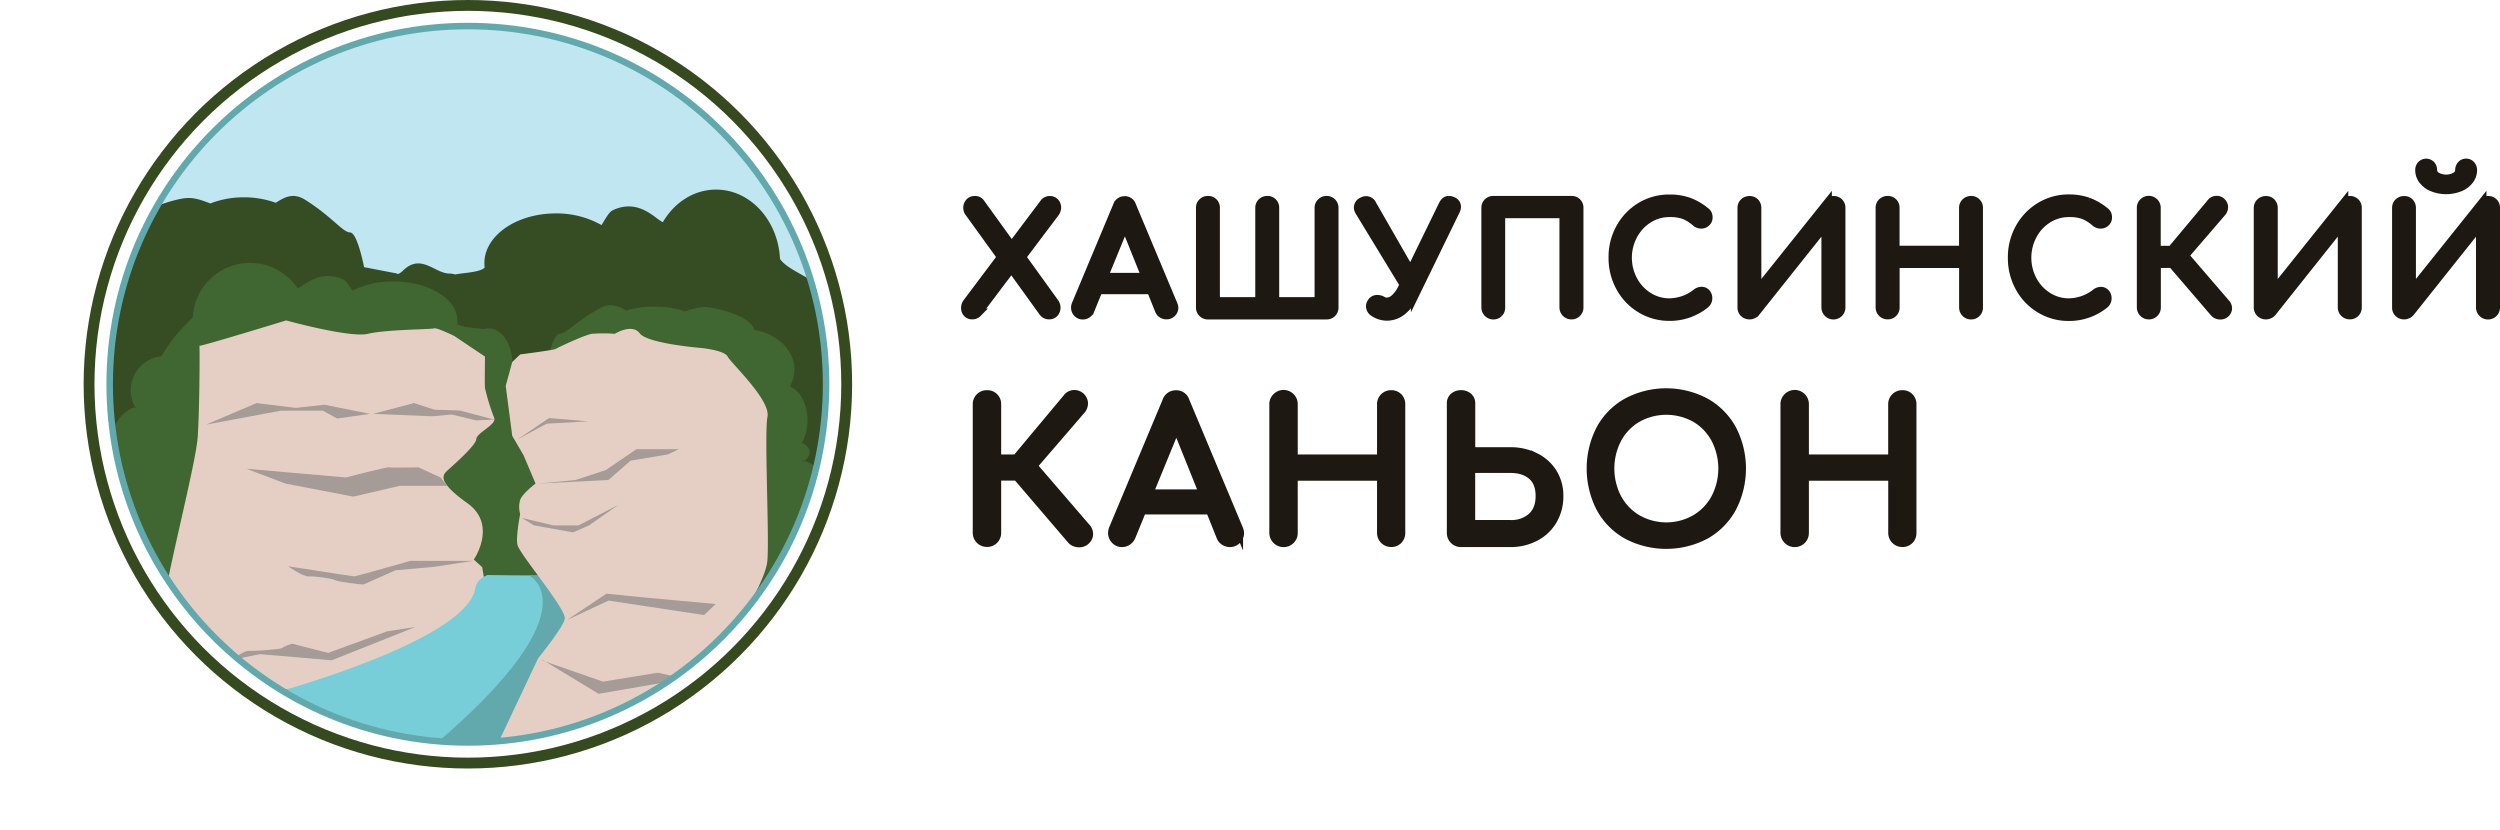 <svg xmlns="http://www.w3.org/2000/svg" viewBox="0 0 1151.58 382.37"><defs><clipPath id="clip-path" transform="translate(38.52)"><circle class="cls-1" cx="177" cy="176.6" r="164.6"/></clipPath><style>.cls-1{fill:none}.cls-7{fill:#e5cfc4}.cls-8{fill:#a59b97}</style></defs><g id="Слой_2" data-name="Слой 2"><g id="Layer_1" data-name="Layer 1"><path d="M485.77 139.44a4 4 0 01.75 2.3 3.51 3.51 0 01-.88 2.37 3 3 0 01-2.37 1 3.28 3.28 0 01-2.71-1.29l-14.68-20.36-15.56 20.65a3.32 3.32 0 01-2.44 1 3 3 0 01-2.34-.95 3.35 3.35 0 01-.84-2.3 4 4 0 01.81-2.44l15.77-21-14.89-20.59a3.37 3.37 0 01-.68-2.1 3.59 3.59 0 01.88-2.43 3 3 0 012.37-1 2.91 2.91 0 012.51 1l14.54 20.16 15.16-20.16a3.26 3.26 0 012.5-1 2.89 2.89 0 012.27 1 3.35 3.35 0 01.85 2.3 4.18 4.18 0 01-.75 2.3l-15.43 20.5zm55.01 2.24a3.29 3.29 0 01-1 2.43 3.39 3.39 0 01-2.5 1 3.51 3.51 0 01-1.93-.58 3.23 3.23 0 01-1.33-1.53l-3.79-9.47h-24.29l-3.86 9.47a3.77 3.77 0 01-1.35 1.59 3.37 3.37 0 01-1.9.58 3.23 3.23 0 01-2.47-1 3.51 3.51 0 01-1-2.47 4.36 4.36 0 01.34-1.56l19-45.4a3.44 3.44 0 013.32-2.37 3.28 3.28 0 013.31 2.37l19.09 45.54a4.39 4.39 0 01.36 1.4zm-12.92-14l-9.68-24.09-9.88 24.09zm80.73-34.42a3.46 3.46 0 012.5-1 3.36 3.36 0 012.47 1 3.46 3.46 0 011 2.54v45.81a3.46 3.46 0 01-1 2.54 3.36 3.36 0 01-2.47 1h-54.67a3.47 3.47 0 01-3.52-3.52V95.8a3.37 3.37 0 011-2.54 3.49 3.49 0 012.51-1 3.36 3.36 0 013.51 3.52v43.1h20.3V95.8a3.37 3.37 0 011-2.54 3.48 3.48 0 012.5-1 3.36 3.36 0 013.52 3.52v43.1h20.3V95.8a3.37 3.37 0 011.05-2.54zm62.39 1.93a4 4 0 01-.46 1.81l-18.61 38.23a22.55 22.55 0 01-5.78 7.75 11.23 11.23 0 01-7.21 2.74 10.82 10.82 0 01-6-1.83 3.29 3.29 0 01-1.26-1.25 3.24 3.24 0 01-.44-1.59 3.15 3.15 0 01.55-1.69 2.92 2.92 0 012.7-1.49 4.5 4.5 0 012.24.61 4.43 4.43 0 002.16.61 5.76 5.76 0 003.76-1.73 15.18 15.18 0 003.41-4.84l.68-1.42-20.54-33.74a3.47 3.47 0 01-.54-1.83 3 3 0 011.82-2.64 3.58 3.58 0 011.9-.54 3 3 0 012.64 1.76L649.73 125l14.95-30.65c.68-1.4 1.58-2.1 2.71-2.1a4.06 4.06 0 011.69.41 2.75 2.75 0 011.9 2.53zm19.45 48.92a3.54 3.54 0 01-6.06-2.5V95.8a3.37 3.37 0 011-2.54 3.46 3.46 0 012.5-1h36a3.36 3.36 0 013.52 3.52v45.81a3.46 3.46 0 01-1 2.5 3.54 3.54 0 01-6.06-2.5V98.51h-29v43.1a3.46 3.46 0 01-.9 2.5zM777.92 93a26.59 26.59 0 017.6 4.42 3.18 3.18 0 011.09 1.26 3.86 3.86 0 01.27 1.52 2.87 2.87 0 01-1 2.23 3.29 3.29 0 01-2.27.88 3.65 3.65 0 01-2.37-.88 19.68 19.68 0 00-5.38-3.43 19 19 0 00-6.84-1 18 18 0 00-9.71 2.78 20 20 0 00-7 7.54 22 22 0 000 20.81 20.08 20.08 0 007 7.51 18 18 0 009.71 2.78 20.43 20.43 0 0012.5-4.51 3.93 3.93 0 012.24-.81 2.79 2.79 0 012.13.91 3.42 3.42 0 01.85 2.4 3.46 3.46 0 01-1.09 2.51 25.75 25.75 0 01-16.58 5.89 25.31 25.31 0 01-13.23-3.59 25.77 25.77 0 01-9.43-9.81 27.77 27.77 0 01-3.46-13.74 27.41 27.41 0 013.41-13.67 26.16 26.16 0 019.43-9.82 25.16 25.16 0 0113.23-3.58 26.31 26.31 0 018.9 1.4zm65.13-.35a3.28 3.28 0 011.49-.37 3.36 3.36 0 013.52 3.52v45.81a3.46 3.46 0 01-1 2.5 3.54 3.54 0 01-6.06-2.5v-38.3l-32.34 40.6a3.58 3.58 0 01-1.22.88 3.51 3.51 0 01-1.49.34 3.6 3.6 0 01-2.61-1 3.32 3.32 0 01-1-2.5V95.8a3.32 3.32 0 011-2.5 3.6 3.6 0 012.61-1 3.28 3.28 0 012.44 1 3.51 3.51 0 01.94 2.54v38.37l32.48-40.6a4 4 0 011.24-.96zm62.39.61a3.48 3.48 0 012.5-1 3.35 3.35 0 012.47 1 3.42 3.42 0 011 2.54v45.81a3.42 3.42 0 01-1 2.54 3.35 3.35 0 01-2.47 1 3.47 3.47 0 01-3.51-3.52v-20.19h-31.4v20.17a3.46 3.46 0 01-1 2.5 3.37 3.37 0 01-2.54 1 3.47 3.47 0 01-3.52-3.52V95.8a3.4 3.4 0 011-2.54 3.5 3.5 0 012.51-1 3.36 3.36 0 013.52 3.52v19.42h31.4V95.8a3.37 3.37 0 011.04-2.54zm56.47-.26a26.73 26.73 0 017.61 4.42 3.23 3.23 0 011.08 1.26 3.86 3.86 0 01.27 1.52 2.87 2.87 0 01-1 2.23 3.27 3.27 0 01-2.27.88 3.64 3.64 0 01-2.36-.88 19.72 19.72 0 00-5.4-3.43 18.92 18.92 0 00-6.83-1 17.93 17.93 0 00-9.71 2.78 20 20 0 00-7 7.54 22.12 22.12 0 000 20.81 20.11 20.11 0 007 7.51 17.93 17.93 0 009.71 2.78 20.45 20.45 0 0012.45-4.47 3.9 3.9 0 012.23-.81 2.76 2.76 0 012.13.91 3.37 3.37 0 01.85 2.4 3.45 3.45 0 01-1.08 2.51 25.75 25.75 0 01-16.58 5.89 25.26 25.26 0 01-13.23-3.59 25.8 25.8 0 01-9.44-9.81 27.87 27.87 0 01-3.45-13.74 27.5 27.5 0 013.45-13.71 26.18 26.18 0 019.44-9.82 25.1 25.1 0 0113.23-3.62 26.35 26.35 0 018.9 1.44zm64.25 49a3.1 3.1 0 01-1 2.23 3.3 3.3 0 01-2.44.95 3.9 3.9 0 01-1.52-.31 3.17 3.17 0 01-1.18-.84l-19.42-22.61h-7.24v20.17a3.46 3.46 0 01-1 2.5 3.54 3.54 0 01-6.06-2.5V95.8a3.37 3.37 0 011-2.54 3.5 3.5 0 016 2.54v19.42h7l18.22-21.79a3.15 3.15 0 012.5-1.22 3.07 3.07 0 012.44 1.09 3.11 3.11 0 01.88 2.16 3.72 3.72 0 01-.95 2.37l-17.12 19.89 18.88 21.93a3.39 3.39 0 011.01 2.35zm54.74-49.35a3.25 3.25 0 011.49-.37 3.37 3.37 0 013.52 3.52v45.81a3.43 3.43 0 01-1 2.5 3.35 3.35 0 01-2.53 1 3.47 3.47 0 01-3.52-3.52v-38.3l-32.34 40.62a3.39 3.39 0 01-1.22.88 3.47 3.47 0 01-1.48.34 3.6 3.6 0 01-2.61-1 3.33 3.33 0 01-1.05-2.5V95.8a3.33 3.33 0 011.05-2.5 3.6 3.6 0 012.61-1 3.24 3.24 0 012.43 1 3.52 3.52 0 01.95 2.54v38.37l32.48-40.6a3.88 3.88 0 011.22-.96zm63.67 0a3.28 3.28 0 011.49-.37 3.36 3.36 0 013.52 3.52v45.81a3.46 3.46 0 01-1 2.5 3.54 3.54 0 01-6.06-2.5v-38.3l-32.34 40.6a3.81 3.81 0 01-2.71 1.22 3.56 3.56 0 01-2.6-1 3.33 3.33 0 01-1-2.5V95.8a3.33 3.33 0 011-2.5 3.56 3.56 0 012.6-1 3.28 3.28 0 012.44 1 3.51 3.51 0 01.94 2.54v38.37l32.48-40.6a4.12 4.12 0 011.24-.96zM1119.74 76a3.39 3.39 0 01.88 2.37 3.38 3.38 0 001.76 2.91 9 9 0 008.79 0 3.38 3.38 0 001.76-2.91 3.39 3.39 0 01.88-2.37 2.85 2.85 0 012.17-.94 2.81 2.81 0 012.16.94 3.35 3.35 0 01.88 2.37 7.45 7.45 0 01-1.59 4.6 10.34 10.34 0 01-4.4 3.28 17 17 0 01-12.51 0 10.34 10.34 0 01-4.4-3.28 7.45 7.45 0 01-1.59-4.6 3.35 3.35 0 01.88-2.37 3 3 0 014.33 0zM501.52 246a4 4 0 01-1.31 2.88 4.25 4.25 0 01-3.15 1.23 5 5 0 01-2-.4 4.15 4.15 0 01-1.53-1.09l-25.01-29.23h-9.35v26a4.5 4.5 0 01-1.27 3.23 4.37 4.37 0 01-3.28 1.31 4.47 4.47 0 01-4.54-4.54v-59.11a4.38 4.38 0 011.31-3.28 4.5 4.5 0 013.23-1.27 4.35 4.35 0 014.55 4.55v25.07h9l23.5-28.13a4 4 0 013.23-1.57 4.31 4.31 0 014.28 4.19 4.8 4.8 0 01-1.22 3.06l-22.14 25.68 24.38 28.31a4.4 4.4 0 011.32 3.11zm69.53-.49a4.27 4.27 0 01-1.31 3.15 4.4 4.4 0 01-3.22 1.34 4.66 4.66 0 01-2.49-.74 4.2 4.2 0 01-1.7-2.06l-4.9-12.23h-31.37l-5 12.23a4.84 4.84 0 01-1.75 2.06 4.42 4.42 0 01-2.44.74 4.14 4.14 0 01-3.19-1.36 4.47 4.47 0 01-1.27-3.18 5.47 5.47 0 01.44-2l24.55-58.63a4.44 4.44 0 014.28-3.06 4.26 4.26 0 014.28 3.06l24.64 58.8a5.57 5.57 0 01.45 1.88zm-16.68-18.08l-12.5-31.1-12.75 31.1zM637.62 183a4.52 4.52 0 013.24-1.27 4.36 4.36 0 013.19 1.27 4.46 4.46 0 011.26 3.28v59.15a4.42 4.42 0 01-1.26 3.27 4.32 4.32 0 01-3.19 1.27 4.47 4.47 0 01-4.55-4.54v-26h-40.53v26a4.5 4.5 0 01-1.27 3.23 4.57 4.57 0 01-7.82-3.23v-59.15A4.38 4.38 0 01588 183a4.53 4.53 0 017.78 3.28v25.07h40.53v-25.07a4.38 4.38 0 011.31-3.28zm69.68 27.65a19.6 19.6 0 018 7.25 19.88 19.88 0 012.84 10.58 21.71 21.71 0 01-2.84 11.09 19.92 19.92 0 01-8 7.65 24.1 24.1 0 01-11.58 2.78h-22.71a4.47 4.47 0 01-4.55-4.54v-59.62a3.83 3.83 0 011.27-3 5.27 5.27 0 016.55 0 3.79 3.79 0 011.27 3V208h18.17a25.12 25.12 0 0111.58 2.65zm-1.7 27.52q3.75-3.4 3.75-9.69t-3.71-9.48q-3.72-3.15-9.92-3.14h-18.2v25.68h18.2a14.12 14.12 0 009.88-3.37zm79.92-52.85a31.53 31.53 0 0112.32 12.4 39.39 39.39 0 010 36.22 31.49 31.49 0 01-12.32 12.45 38.69 38.69 0 01-36 0 31.1 31.1 0 01-12.28-12.45 39.71 39.71 0 010-36.22 31.17 31.17 0 0112.28-12.4 38.53 38.53 0 0136 0zm-31.36 7.25a24.49 24.49 0 00-9.22 9.61 29.64 29.64 0 000 27.26 24.76 24.76 0 009.26 9.65 27 27 0 0026.73 0 24.76 24.76 0 009.26-9.65 29.64 29.64 0 000-27.26 24.54 24.54 0 00-9.21-9.61 27.44 27.44 0 00-26.82 0zM873.07 183a4.51 4.51 0 013.24-1.27 4.36 4.36 0 013.21 1.27 4.46 4.46 0 011.26 3.28v59.15a4.42 4.42 0 01-1.26 3.27 4.32 4.32 0 01-3.19 1.27 4.47 4.47 0 01-4.55-4.54v-26h-40.55v26a4.5 4.5 0 01-1.27 3.23 4.57 4.57 0 01-7.82-3.23v-59.15a4.38 4.38 0 011.31-3.28 4.53 4.53 0 017.78 3.28v25.07h40.53v-25.07a4.38 4.38 0 011.31-3.28z" fill="#1e1813" stroke="#1e1813" stroke-width="4" stroke-miterlimit="10"/><g clip-path="url(#clip-path)"><circle cx="213" cy="197.5" r="184.87" fill="#bfe6f1"/><path d="M-9.26 217a39.14 39.14 0 00-1.1 6.6c0 5.77-56.61 20.26-9.3 107.94 17.36 32.18 150.79 12.78 153.58 19.83s-77.12-88.27-67.06-87 57 3.21 68.73 7.05 31.82 4.49 31.82 4.49 36.68 67.2 36.27 67.76c-18.27 25.63 161.49 9.65 168.76 6.31s-21.84-84.73-12.9-103.32c5.24-10.9-.82-40-8.86-66.91a22.51 22.51 0 002.5-10.38c0-8.81-4.91-16.29-11.76-19.05-.1.21-.2.41-.31.62-.11-.3-.21-.58-.32-.85a4.75 4.75 0 01.63.23 22.21 22.21 0 002.26-9.9c0-10.44-17.19-14-22.46-20.56-.15-.18-.28-.35-.44-.53-.84-17.84-13.71-32-29.47-32-10.2 0-19.2 5.94-24.51 15-3.45-1.44-11-11.1-23-5.52-1.8.83-3.32 3.81-5.23 6.87a42 42 0 00-21.12-5.37c-18.14 0-32.85 10.27-32.85 22.92a15.54 15.54 0 00.14 2 3.64 3.64 0 01-1 .75c-2.94 1.58-9.83 1.82-12.64 2.46a7.7 7.7 0 00-2.56-.44c-6.79 0-13.07-9.47-21.35-1.42-2.47 2.4-3 1.37-3 1.37l-15-2.88s-3.08-16-6.43-16-8.46-7.37-20.75-15.06c-5.34-3.34-9.32-1.34-13.48 1.4A43.17 43.17 0 0074 90.89a42.5 42.5 0 00-15.64 2.83c-8.11-3.19-10.48-3.08-17.71-1.14-3.64 1-16.26 4.84-18 12.07C10.78 107 2 116.62 2 128.09a22 22 0 002.39 10c-5.26 2.35-9.13 10.4-9.13 20a30 30 0 003 13.43 6.19 6.19 0 00-4 5.46 5.88 5.88 0 003.14 5c.27-.09.55-.17.83-.24a5 5 0 010 .71 6.1 6.1 0 01-.87-.47c-7.45 2.35-12.92 10.17-12.92 19.46A21.49 21.49 0 00-9.26 217z" transform="translate(38.52)" fill="#364d23"/><path d="M337.5 239.58a27.14 27.14 0 011 5.15c0 4.5-2 27.64-3 33s-28.1-10.71-30.6-5.21-26.5 3-35.5 4-51 2.5-61.5 5.5-28.48 3.5-28.48 3.5-60.63-20.43-60.27-20c16.35 20-42.15 18-48.65 15.38s-55-3.7-63-18.2c-4.69-8.5.73-31.18 7.93-52.2a15.76 15.76 0 018.28-23c.09.16.18.32.28.48.1-.23.19-.45.29-.66a5.4 5.4 0 00-.57.18 15.76 15.76 0 0112.1-23.39c5.89-9.87 9.37-12.48 14.09-17.61l.39-.41a26.42 26.42 0 0148.3-13.3c3.09-1.13 9.81-8.66 20.56-4.31 1.61.65 3 3 4.68 5.36a41.93 41.93 0 0118.9-4.19c16.23 0 29.39 8 29.39 17.88a10.64 10.64 0 01-.12 1.59 3.05 3.05 0 00.9.59c2.63 1.23 8.8 1.42 11.31 1.92a7.66 7.66 0 012.29-.35c6.08 0 11 7.22 11 16.13a22.19 22.19 0 01-1.25 7.46 2.43 2.43 0 00.87-.39c1.33-1 3-6 3-6l13.43-2.25s2.75-12.5 5.75-12.5 7.57-5.75 18.57-11.75c4.78-2.61 8.34-1.05 12.06 1.09a43.78 43.78 0 0113.07-1.84 42.92 42.92 0 0114 2.21c7.26-2.49 9.38-2.41 15.85-.89 3.25.76 14.55 3.77 16.13 9.41 10.55 1.86 18.44 9.34 18.44 18.29a15.38 15.38 0 01-2.14 7.79c4.71 1.83 8.17 8.11 8.17 15.58a20.91 20.91 0 01-2.64 10.47c2.15.83 3.61 2.43 3.61 4.26a4.58 4.58 0 01-2.81 3.9c-.24-.07-.49-.14-.74-.19a3 3 0 000 .55 5.51 5.51 0 00.78-.36 15.76 15.76 0 015.85 27.33z" transform="translate(38.52)" fill="#406731"/><path class="cls-7" d="M77.21 316.76s72.92 4 73.21 2.5 23.49-25.5 23.49-25.5 9.75-12.09 11-17c.94-3.77-1.33-15.5-1.33-15.5l-3.84-3.5s11.06-16-3-26-11.36-13-9.19-15 13.16-11.5 13.33-14.5 9.58-6.66 8.21-9.83a101.63 101.63 0 01-4.21-13.67c-.17-1.5 0-14.5 0-14.5l-14.14-9.5s-8.18-4-9.35-3.5-22.12.5-30.39 2.5-37.7-6.16-37.7-6.16-40.27 12.33-40 11.67.12 29-.75 42-16.28 71.5-15.1 76.5 39.76 38.99 39.76 38.99z" transform="translate(38.52)"/><path class="cls-8" d="M171.91 190.62l18.85-4.96 9.37 3.06 11.6.37 16.02 4.2-8.5.33-11.19-2.69-9.16.83-26.99-1.14zm-77.02 4.98l23.34-9.94 17.97 2.23 13.21-1.46 21.08 4.2-15.17 2.16-6.59-3.61h-19.37l-34.47 6.42z"/><path class="cls-8" d="M164.38 219.93l-10.17-4.67s-12.66.34-13.41 0-20 4.67-20 4.67l-45.81-4 18 6.83 31.24 6 21.5-5h21.84zm15.19 38.41h-29s-25.16 7.16-25.85 7.16-30.51-4.66-30.51-4.66 6.73 4.83 9.47 4.66 11 1 11.9 1.67 12.8 2.33 13.49 2 14.64-6.5 14.64-6.5l17.23-1.5zm-26.74 30.46l-38.55 15.36s-32.35-2.83-32.9-2.83S68.32 304 68.32 304s5.43-4.32 7.65-4.17 14.54-.69 15.28-1.28 4.66-2.29 5.21-2 16.22 4.19 16.22 4.19l27-9.9z" transform="translate(38.52)"/><path d="M209.52 265.08c-7.85 0-15.69-.09-23.53-.21-3 1.3-5.14 3.27-5.53 5.92-3.67 24.55-94.11 48.81-94.11 48.81l54.25 46.26s28.54-9.15 34.89-11.59c20-7.66 23.76-46.45 38.52-62.82 12.5-13.86 5.99-22.62-4.49-26.37z" transform="translate(38.52)" fill="#78ced8"/><path d="M153.73 349.71c-41.81 34.09 19.66 13.5 19.66 13.5l29.67-18.33 15.5-24L246.64 266l-41.48-.94s32.92 15.87-51.43 84.65z" transform="translate(38.52)" fill="#62a9ae"/><path class="cls-7" d="M191.34 341.39l18-38.13s12.36-15.22 12.33-18.5c0-4.9-20.14-28.72-21.75-33.5-1.05-3.12 1.17-14.5 1.17-14.5a11.63 11.63 0 010-6.5c1.08-3 7.08-7.5 7.08-7.5l-5.5-13-5.24-9-3-23 3-11 3.66-3.5s15.42-2 16.25-2.5 13.33-6.5 16.83-7a69 69 0 0110.5 0s8-4.94 11.5-.22 28 6.72 28 6.72 11 1 12.5 4S316.52 184.18 315 192s.94 55.92-.06 66.42-17.25 34.33-17.75 38.33 8.63 44.63 8.63 44.63z" transform="translate(38.52)"/><path class="cls-8" d="M247.9 222.76l17.31-1.68 13.85-4.56 14.1-9.61h19.53l-5.01 2.4-17.24 2.89-10.14 8.88-32.4 1.68zm13.34 62.79l18.13-12.09 15.71 1.59 34.57 3.18-5.32 5.09-44-6.68-19.09 8.91zm-20.88-46.96l14.46 3.41h11.66l18.44-9.49-13.58 9.49-7.37 3.23-18-3.23-5.61-3.41zm-2.07-36.16l14.63-9.86 18 1.52-19.13 1.07-13.5 7.27zm11.97 101.73l25.5 15.44 29.5-5.12 17.25 5.12 7.14-7.72-10.39 1.6-16.25-3.61-25.25 4.11-28.25-9.82"/><circle class="cls-1" cx="206.07" cy="174.21" r="154.38"/></g><circle cx="215.52" cy="177" r="165" stroke="#62a9ae" stroke-width="3" stroke-miterlimit="10" fill="none"/><circle cx="215.52" cy="177" r="174.5" stroke="#364a20" stroke-width="5" stroke-miterlimit="10" fill="none"/></g></g></svg>
